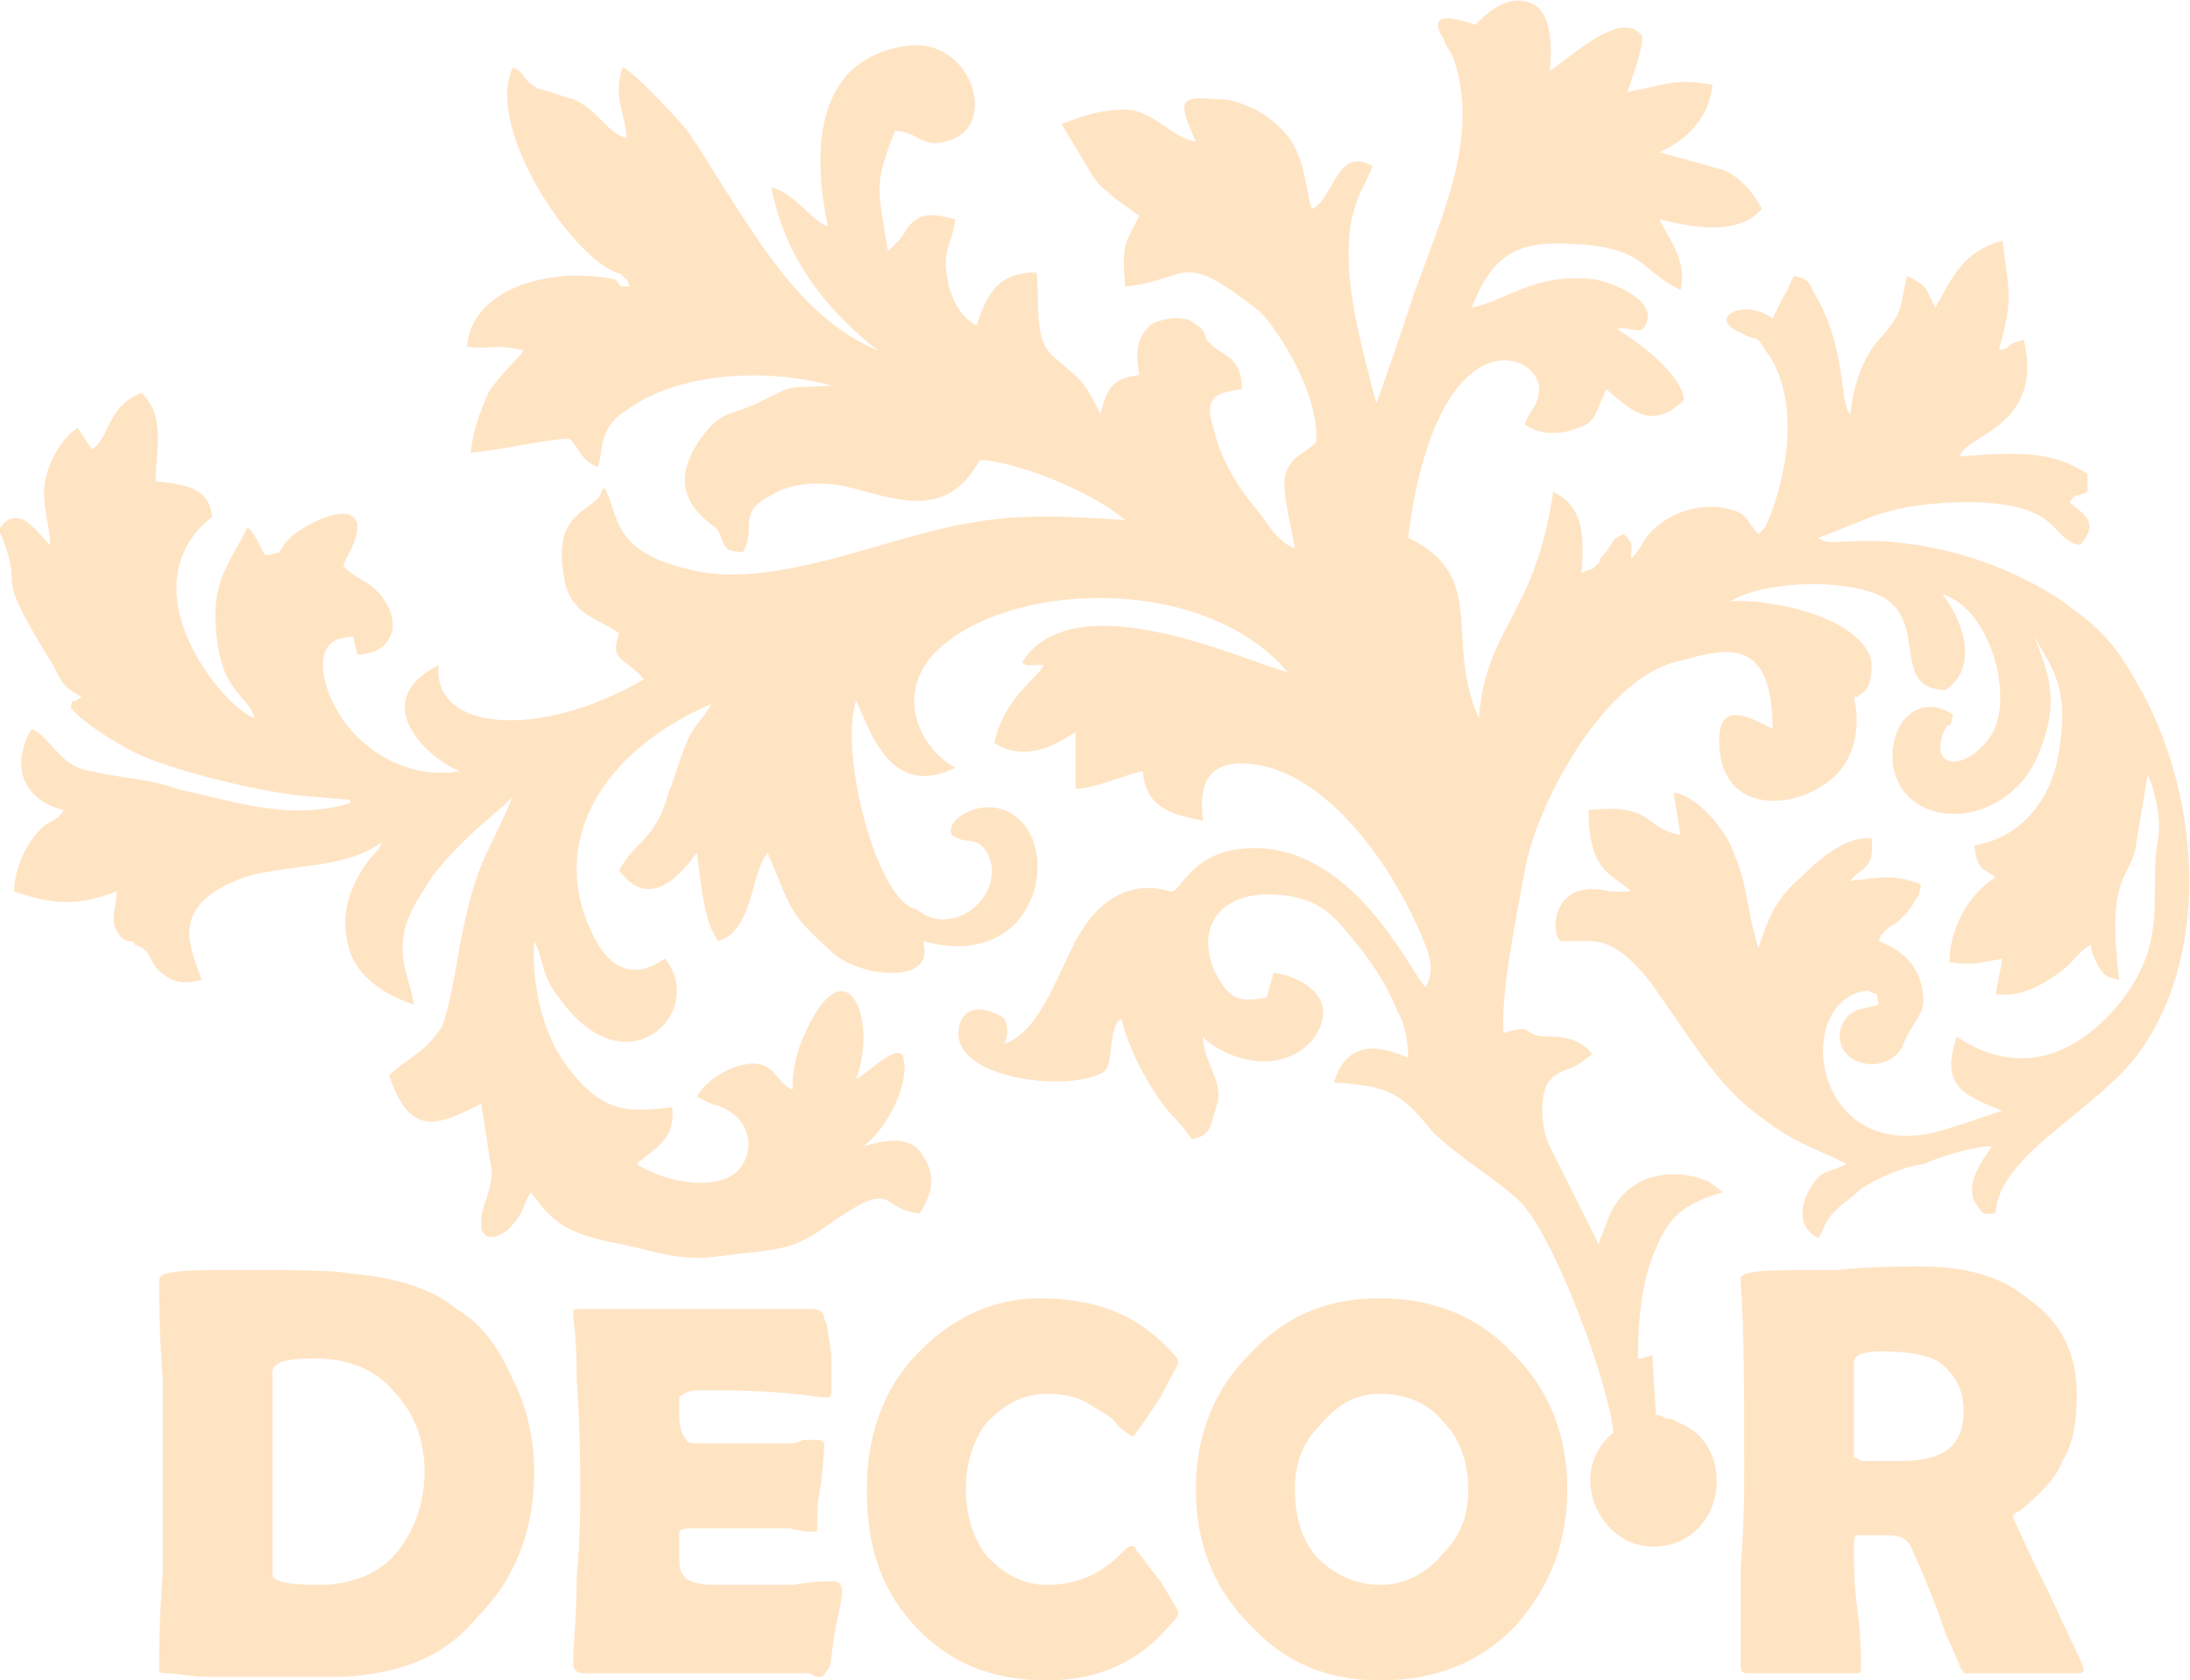 <?xml version="1.0" encoding="UTF-8"?>
<!DOCTYPE svg PUBLIC "-//W3C//DTD SVG 1.1//EN" "http://www.w3.org/Graphics/SVG/1.1/DTD/svg11.dtd">
<!-- Creator: CorelDRAW X8 -->
<svg xmlns="http://www.w3.org/2000/svg" xml:space="preserve" width="619px" height="475px" version="1.1" style="shape-rendering:geometricPrecision; text-rendering:geometricPrecision; image-rendering:optimizeQuality; fill-rule:evenodd; clip-rule:evenodd"
viewBox="0 0 619 475"
 xmlns:xlink="http://www.w3.org/1999/xlink">
 <defs>
  <style type="text/css">
    g {fill:#FFE4C4;}
 </style>
 </defs>
 <g id="Layer_x0020_1">
  <path class="fil0" d="M544 329c4,-2 14,-5 19,-5 -1,2 -9,11 -4,17 2,3 2,2 5,2 1,-17 29,-29 41,-46 20,-28 17,-73 -1,-104 -7,-12 -10,-15 -21,-23 -16,-11 -39,-18 -59,-17 -4,0 -8,1 -10,-1 14,-5 18,-9 38,-10 32,-1 27,11 36,12 5,-6 2,-8 -3,-12 2,-3 1,-1 5,-3l0 -5c-10,-7 -22,-6 -36,-5 1,-6 24,-8 18,-33 -7,2 -2,2 -7,3 4,-15 3,-15 1,-31 -11,3 -14,10 -19,19 -3,-6 -2,-6 -8,-9 -2,9 -1,10 -7,17 -5,5 -8,13 -9,22 -3,-2 -1,-17 -9,-32 -3,-5 -2,-6 -7,-7 -2,4 -1,3 -3,6l-3 6c-8,-6 -19,0 -9,4 5,3 4,0 7,5 9,12 7,31 2,45l-2 5c-1,1 -1,1 -2,2 -3,-3 -3,-6 -8,-7 -7,-2 -16,0 -22,6 -3,3 -3,5 -6,8 0,-4 1,-4 -2,-7 -3,1 -3,2 -5,5 -1,1 -2,2 -2,3 -3,3 -1,1 -5,3 1,-12 0,-19 -8,-23 -5,35 -19,38 -21,64 -10,-22 3,-40 -20,-51 8,-63 37,-53 37,-42 0,5 -3,6 -4,10 4,3 10,3 15,1 3,-1 4,-2 5,-4l3 -7c7,6 13,12 22,3 -1,-8 -14,-17 -19,-20 3,-1 7,2 8,-1 4,-7 -9,-12 -14,-13 -17,-2 -23,5 -35,8 6,-16 14,-19 29,-18 20,1 18,7 30,13 2,-8 -3,-14 -6,-20 12,3 23,4 29,-3 -2,-4 -6,-9 -11,-11l-18 -5c7,-3 14,-9 15,-19 -11,-2 -13,0 -24,2 1,-3 5,-14 4,-16 -6,-8 -22,8 -26,10 1,-8 0,-17 -5,-19 -7,-3 -13,3 -16,6 -6,-2 -14,-4 -9,4 1,3 2,3 3,6 8,24 -6,49 -13,71 -3,9 -6,18 -9,26 -4,-16 -10,-35 -7,-52 2,-8 4,-10 6,-15 -10,-6 -11,9 -17,12 -1,0 -2,-11 -4,-15 -2,-6 -7,-10 -12,-13 -5,-2 -6,-3 -12,-3 -10,-1 -10,1 -5,12 -7,-1 -12,-9 -20,-9 -8,0 -12,2 -18,4l9 15c2,3 4,4 6,6l7 5c-4,8 -5,8 -4,20 19,-2 15,-11 38,7 6,6 17,24 16,37 -4,4 -8,4 -9,11 0,6 2,13 3,19 -5,-2 -7,-6 -10,-10 -6,-7 -11,-15 -13,-24 -3,-9 1,-10 8,-11 0,-10 -6,-9 -10,-14 -1,-3 -1,-3 -4,-5 -3,-2 -9,-1 -12,1 -4,4 -4,8 -3,14 -8,1 -9,4 -11,11 -5,-10 -5,-9 -13,-16 -6,-5 -4,-14 -5,-24 -11,0 -14,6 -17,15 -4,-2 -7,-7 -8,-12 -2,-10 1,-10 2,-18 -4,-1 -8,-2 -11,0 -3,2 -3,4 -5,6l-3 3c-3,-18 -4,-19 2,-34 6,0 8,5 14,3 16,-3 8,-30 -11,-27 -27,4 -26,32 -22,51 -4,-1 -10,-10 -16,-11 4,20 15,34 30,46 -24,-10 -37,-37 -53,-61 -1,-2 -16,-18 -19,-19 -3,9 1,13 1,20 -5,-1 -8,-8 -15,-11 -4,-1 -6,-2 -10,-3 -5,-3 -3,-4 -7,-6 -8,16 15,52 29,58 2,1 0,-1 3,2 1,1 0,0 1,2 -4,0 -2,0 -4,-2 -19,-4 -41,3 -42,19 8,1 6,-1 16,1 -1,2 -6,6 -10,12 -2,5 -4,9 -5,17 10,-1 22,-4 28,-4 3,3 3,6 8,8 1,-3 1,-7 2,-9 1,-3 3,-5 6,-7 15,-11 40,-12 58,-7 -14,1 -9,-1 -21,5 -9,4 -10,2 -16,10 -12,17 4,24 5,26 2,4 1,6 7,6 4,-7 -2,-11 8,-16 6,-4 16,-4 23,-2 15,4 27,8 36,-8 0,0 0,0 0,0 7,0 29,7 41,17 -16,-1 -29,-2 -45,1 -23,4 -55,19 -78,13 -22,-5 -20,-15 -24,-23 0,0 -1,0 -1,1 -1,5 -13,5 -11,21 1,14 9,14 16,19 -3,8 2,7 7,13 -29,17 -60,15 -58,-4 -20,10 -4,26 6,30 -18,3 -34,-10 -38,-25 -2,-8 0,-13 8,-13 0,0 0,0 0,1l1 4c8,0 12,-6 9,-13 -4,-8 -8,-7 -13,-12 1,-3 4,-7 4,-11 0,-4 0,3 0,-1 -2,-7 -16,1 -19,4 -4,4 -1,4 -7,5 -2,-3 -2,-5 -5,-8 -5,10 -10,15 -9,28 1,19 9,19 11,26 -9,-3 -37,-37 -12,-57 -1,-8 -7,-9 -16,-10 0,-9 3,-18 -4,-25 -10,4 -9,13 -14,16l-4 -6c-4,2 -8,9 -9,14 -2,6 2,17 1,19 -3,-3 -8,-11 -13,-6 -2,2 -1,2 0,5 6,16 -4,6 14,35 3,6 3,6 8,9 -4,3 -2,-1 -3,3 2,3 11,9 15,11 9,6 39,13 51,14l12 1c1,0 1,0 1,1 -17,5 -31,0 -49,-4 -8,-3 -16,-3 -24,-5 -9,-1 -11,-9 -17,-12 -6,10 -3,20 9,23 -1,2 -3,3 -5,4 -5,4 -9,12 -9,19 12,4 18,4 29,0 0,4 -2,8 0,11 1,2 1,2 3,3 1,0 2,0 2,1 6,2 3,5 9,9 3,2 6,2 10,1 -3,-9 -10,-21 12,-29 13,-4 28,-2 39,-10l-1 2c-6,6 -11,16 -9,25 1,10 10,16 19,19 -1,-7 -4,-11 -3,-19 1,-7 5,-12 8,-17 9,-12 21,-20 23,-23 -8,19 -10,17 -15,42 -1,6 -3,18 -5,23 -5,8 -10,9 -15,14 6,18 14,14 26,8 1,6 2,13 3,19 0,5 -2,8 -3,13l0 3c1,5 7,2 9,-1 3,-3 3,-6 5,-9 6,8 9,11 22,14 12,2 19,6 32,4 15,-2 19,-1 29,-8 21,-15 15,-5 27,-4 3,-5 5,-10 1,-16 -3,-6 -10,-5 -17,-3 6,-4 14,-18 11,-26 -3,-2 -9,5 -13,7 6,-16 -2,-37 -13,-16 -3,6 -5,11 -5,19 -5,-2 -5,-9 -14,-7 -5,1 -11,5 -13,9l4 2c9,2 13,10 9,17 -5,9 -23,5 -30,0 4,-4 11,-6 10,-16 -11,1 -19,3 -30,-12 -6,-8 -10,-22 -9,-35 3,6 2,10 7,16 19,27 42,4 30,-11 -2,1 -13,10 -21,-8 -12,-26 4,-51 34,-64 -2,4 -5,6 -7,11 -2,5 -3,9 -5,14 -4,14 -9,13 -14,22 10,14 21,-4 22,-5 1,8 2,20 6,25 10,-3 9,-19 14,-25 7,17 6,17 18,28 3,3 10,6 17,6 12,0 9,-8 9,-9 7,2 17,3 25,-4 10,-9 10,-28 -2,-33 -8,-3 -17,3 -15,7 4,3 7,0 10,5 6,11 -9,25 -20,16 -11,-2 -22,-44 -17,-59 4,9 10,28 28,19 -11,-6 -18,-23 -3,-35 22,-18 74,-19 97,8 -12,-3 -60,-26 -75,-3 0,1 0,0 1,1l2 0c0,0 2,0 3,0 -2,4 -11,9 -14,22 11,7 22,-3 23,-3l0 16c5,0 14,-4 19,-5 1,10 7,12 17,14 0,-3 -4,-21 19,-15 20,6 36,31 43,48 3,7 3,10 1,14 -4,-3 -21,-43 -53,-39 -14,2 -16,12 -19,12 -1,0 -17,-7 -28,16 -5,10 -10,24 -19,27 1,-3 1,-4 0,-7 -4,-3 -12,-5 -13,3 -2,14 31,18 41,12 3,-2 1,-13 5,-15 2,9 9,22 15,28 3,3 3,4 5,6 5,-1 5,-3 7,-10 2,-6 -4,-12 -4,-19 3,4 20,13 31,1 10,-14 -8,-19 -11,-19l-2 7c-6,1 -9,1 -12,-3 -9,-12 -5,-28 16,-26 11,1 15,6 20,12 5,6 10,13 13,21 2,3 3,8 3,13 -7,-3 -17,-6 -21,7 16,1 19,3 28,14 7,7 19,14 25,20 10,11 25,52 26,65 -15,12 -2,38 18,31 15,-6 15,-29 0,-34 -1,-1 -2,-1 -3,-1l-2 -1c0,0 0,0 -1,0 0,0 0,0 0,-1l-1 -16 -3 1c0,0 0,0 -1,0 0,0 0,0 0,-1 0,-10 1,-21 5,-30 4,-10 9,-13 19,-16l-4 -3c-12,-5 -25,-1 -29,12l-2 5c0,0 0,0 0,1l-14 -28c-2,-4 -3,-12 -1,-17 2,-4 5,-4 9,-6l4 -3c-2,-3 -6,-5 -12,-5 -9,0 -3,-4 -13,-1 -1,-11 4,-35 6,-46 3,-18 22,-54 43,-59 12,-3 27,-9 27,19 -6,-3 -16,-9 -15,5 1,20 23,18 33,8 5,-5 7,-13 5,-22 0,0 0,0 0,0 1,0 1,0 1,0 1,-1 2,-1 3,-3 1,-2 1,-5 1,-7 -3,-13 -30,-18 -40,-17 12,-7 38,-6 45,0 10,8 1,25 16,25 10,-7 4,-21 -1,-27 14,4 21,31 13,41 -7,9 -16,8 -13,-1 2,-6 2,0 3,-6 -9,-6 -18,1 -17,14 3,20 34,19 42,-5 5,-13 2,-21 -2,-31 5,9 11,15 6,37 -3,11 -11,20 -23,22 1,7 2,6 6,9 -8,5 -13,15 -13,24 7,1 9,0 15,-1l-2 10c6,1 12,-2 15,-4 8,-5 7,-7 12,-10 0,2 1,4 2,6 2,3 2,3 6,4 -4,-32 4,-28 5,-40 1,-6 2,-11 3,-18 2,4 4,13 3,18 -3,16 4,30 -13,49 -22,24 -42,8 -44,7 -4,13 0,16 13,21 -4,1 -19,7 -25,7 -30,2 -33,-39 -13,-41 3,2 2,-1 3,4l-4 1c-7,1 -9,9 -5,13 5,5 14,3 16,-3 4,-9 7,-8 5,-17 -2,-7 -7,-10 -12,-12 1,-2 0,-1 1,-2 1,-1 1,-1 2,-2 2,-1 2,-1 4,-3 1,-1 2,-2 3,-4 2,-3 1,-1 2,-5 -8,-3 -11,-2 -20,-1 3,-4 7,-3 6,-12 -8,-1 -17,8 -20,11 -7,6 -9,11 -12,20 -3,-9 -3,-18 -7,-27 -2,-6 -10,-16 -17,-17l2 12c-11,-2 -7,-9 -26,-7 0,18 7,18 12,23l-6 0c-16,-4 -17,11 -14,14l8 0c7,0 12,5 17,11 11,15 19,30 32,39 4,3 7,5 11,7 4,2 9,4 13,6 -6,3 -7,1 -11,8 -2,4 -3,10 3,13 2,-3 1,-4 5,-8 2,-2 4,-3 7,-6 5,-3 11,-6 18,-7z"/>
  <path class="fil1" d="M151 416c0,16 -5,30 -16,41 -9,11 -21,16 -38,17 -3,0 -12,0 -26,0 -2,0 -6,0 -12,0 -5,0 -9,-1 -12,-1 -1,0 -2,0 -2,-1 0,-6 0,-15 1,-27 0,-12 0,-21 0,-27 0,-6 0,-16 0,-28 -1,-13 -1,-22 -1,-28 0,-1 1,-2 2,-2 4,-1 10,-1 19,-1 17,0 28,0 33,1 12,1 23,4 30,10 7,4 12,11 16,20 4,8 6,17 6,26zm-31 0c0,-9 -3,-17 -9,-23 -5,-6 -13,-9 -22,-9 -8,0 -12,1 -12,4 0,3 0,8 0,14 0,6 0,11 0,14 0,4 0,8 0,15 0,6 0,11 0,14 0,2 4,3 13,3 9,0 17,-3 22,-9 5,-6 8,-14 8,-23z"/>
  <path class="fil1" d="M589 472c0,1 -1,1 -2,1 -2,0 -7,0 -15,0 -8,0 -12,0 -15,0 -1,0 -2,0 -2,0 0,-1 -1,-1 -1,-2 -1,-2 -2,-5 -4,-9 -2,-6 -5,-14 -10,-25 -1,-2 -3,-3 -6,-3 1,0 -2,0 -9,0 -1,0 -1,2 -1,4 0,4 0,10 1,17 1,7 1,13 1,16 0,1 0,2 -1,2 0,0 -1,0 -2,0 -3,0 -8,0 -15,0 -8,0 -12,0 -14,0 -2,0 -2,-1 -2,-3 0,-5 0,-15 0,-27 1,-12 1,-21 1,-27 0,-23 0,-41 -1,-53l0 -2c0,0 1,-1 2,-1 2,-1 10,-1 25,-1 10,-1 18,-1 24,-1 13,0 23,3 30,9 9,6 14,15 14,27 0,8 -1,14 -4,19 -2,5 -6,9 -12,14 -2,1 -2,1 -2,2 0,0 3,7 10,21 6,13 10,21 10,22zm-34 -73c0,-7 -3,-11 -7,-14 -3,-2 -9,-3 -16,-3 -5,0 -8,1 -8,3 0,2 0,7 0,16 0,1 0,3 0,5 0,3 0,5 0,6 0,0 1,0 2,1 4,0 7,0 11,0 12,0 18,-4 18,-14z"/>
  <path class="fil1" d="M238 450c0,2 -1,6 -2,11 -1,6 -1,10 -2,11 -1,1 -1,2 -2,2 -1,0 -2,0 -3,-1 -3,0 -14,0 -31,0 -4,0 -9,0 -17,0 -7,0 -13,0 -16,0 -2,0 -3,-1 -3,-3 0,-5 1,-13 1,-24 1,-11 1,-19 1,-25 0,-6 0,-16 -1,-31 0,-4 0,-10 -1,-18l0 -1c0,-1 1,-1 2,-1 4,0 9,0 16,0 8,0 13,0 17,0 3,0 9,0 16,0 7,0 12,0 16,0 3,0 4,1 4,3 1,1 1,4 2,10 0,5 0,9 0,10 0,1 0,2 -1,2 0,0 -1,0 -2,0 -13,-2 -24,-2 -35,-2 -2,0 -4,1 -5,2 0,0 0,2 0,5 0,4 1,6 2,7 0,1 2,1 4,1 1,0 2,0 3,0 2,0 3,0 4,0 6,0 12,0 18,0 1,0 2,0 4,-1 2,0 3,0 4,0 2,0 2,1 2,2 0,-1 0,2 -1,11 -1,4 -1,8 -1,12 0,1 0,1 -2,1 0,0 -2,0 -6,-1 -3,0 -10,0 -20,0l-7 0c-2,0 -3,0 -4,1 0,1 0,2 0,5 0,4 0,6 1,7 1,2 4,3 9,3 0,0 4,0 11,0 2,0 6,0 11,0 6,-1 9,-1 12,-1 1,0 2,1 2,3z"/>
  <path id="1" class="fil1" d="M333 456c0,1 -1,2 -2,3 -9,11 -21,16 -35,16 -16,0 -28,-5 -38,-16 -9,-10 -13,-22 -13,-38 0,-14 4,-27 13,-37 10,-11 22,-17 36,-17 16,0 28,5 37,15 1,1 2,2 2,3 0,1 -2,4 -5,10 -4,6 -6,9 -7,10 0,1 -1,1 -1,1 0,0 -2,-1 -4,-3 -2,-3 -5,-4 -8,-6 -3,-2 -7,-3 -12,-3 -7,0 -12,3 -17,8 -4,5 -6,12 -6,19 0,7 2,14 6,19 5,5 10,8 17,8 5,0 9,-1 13,-3 2,-1 5,-3 7,-5 2,-2 3,-3 4,-3 0,0 1,0 1,1 1,1 3,4 7,9 3,5 5,8 5,9z"/>
  <path id="2" class="fil1" d="M443 421c0,15 -5,28 -15,39 -10,10 -22,15 -38,15 -15,0 -27,-5 -37,-16 -10,-10 -15,-23 -15,-38 0,-15 5,-28 15,-38 10,-11 22,-16 37,-16 15,0 28,5 38,16 10,10 15,23 15,38zm-28 0c0,-7 -2,-14 -7,-19 -4,-5 -10,-8 -18,-8 -7,0 -12,3 -17,9 -5,5 -7,11 -7,18 0,8 2,14 6,19 5,5 11,8 18,8 7,0 13,-3 18,-9 5,-5 7,-11 7,-18z"/>
 </g>
</svg>
